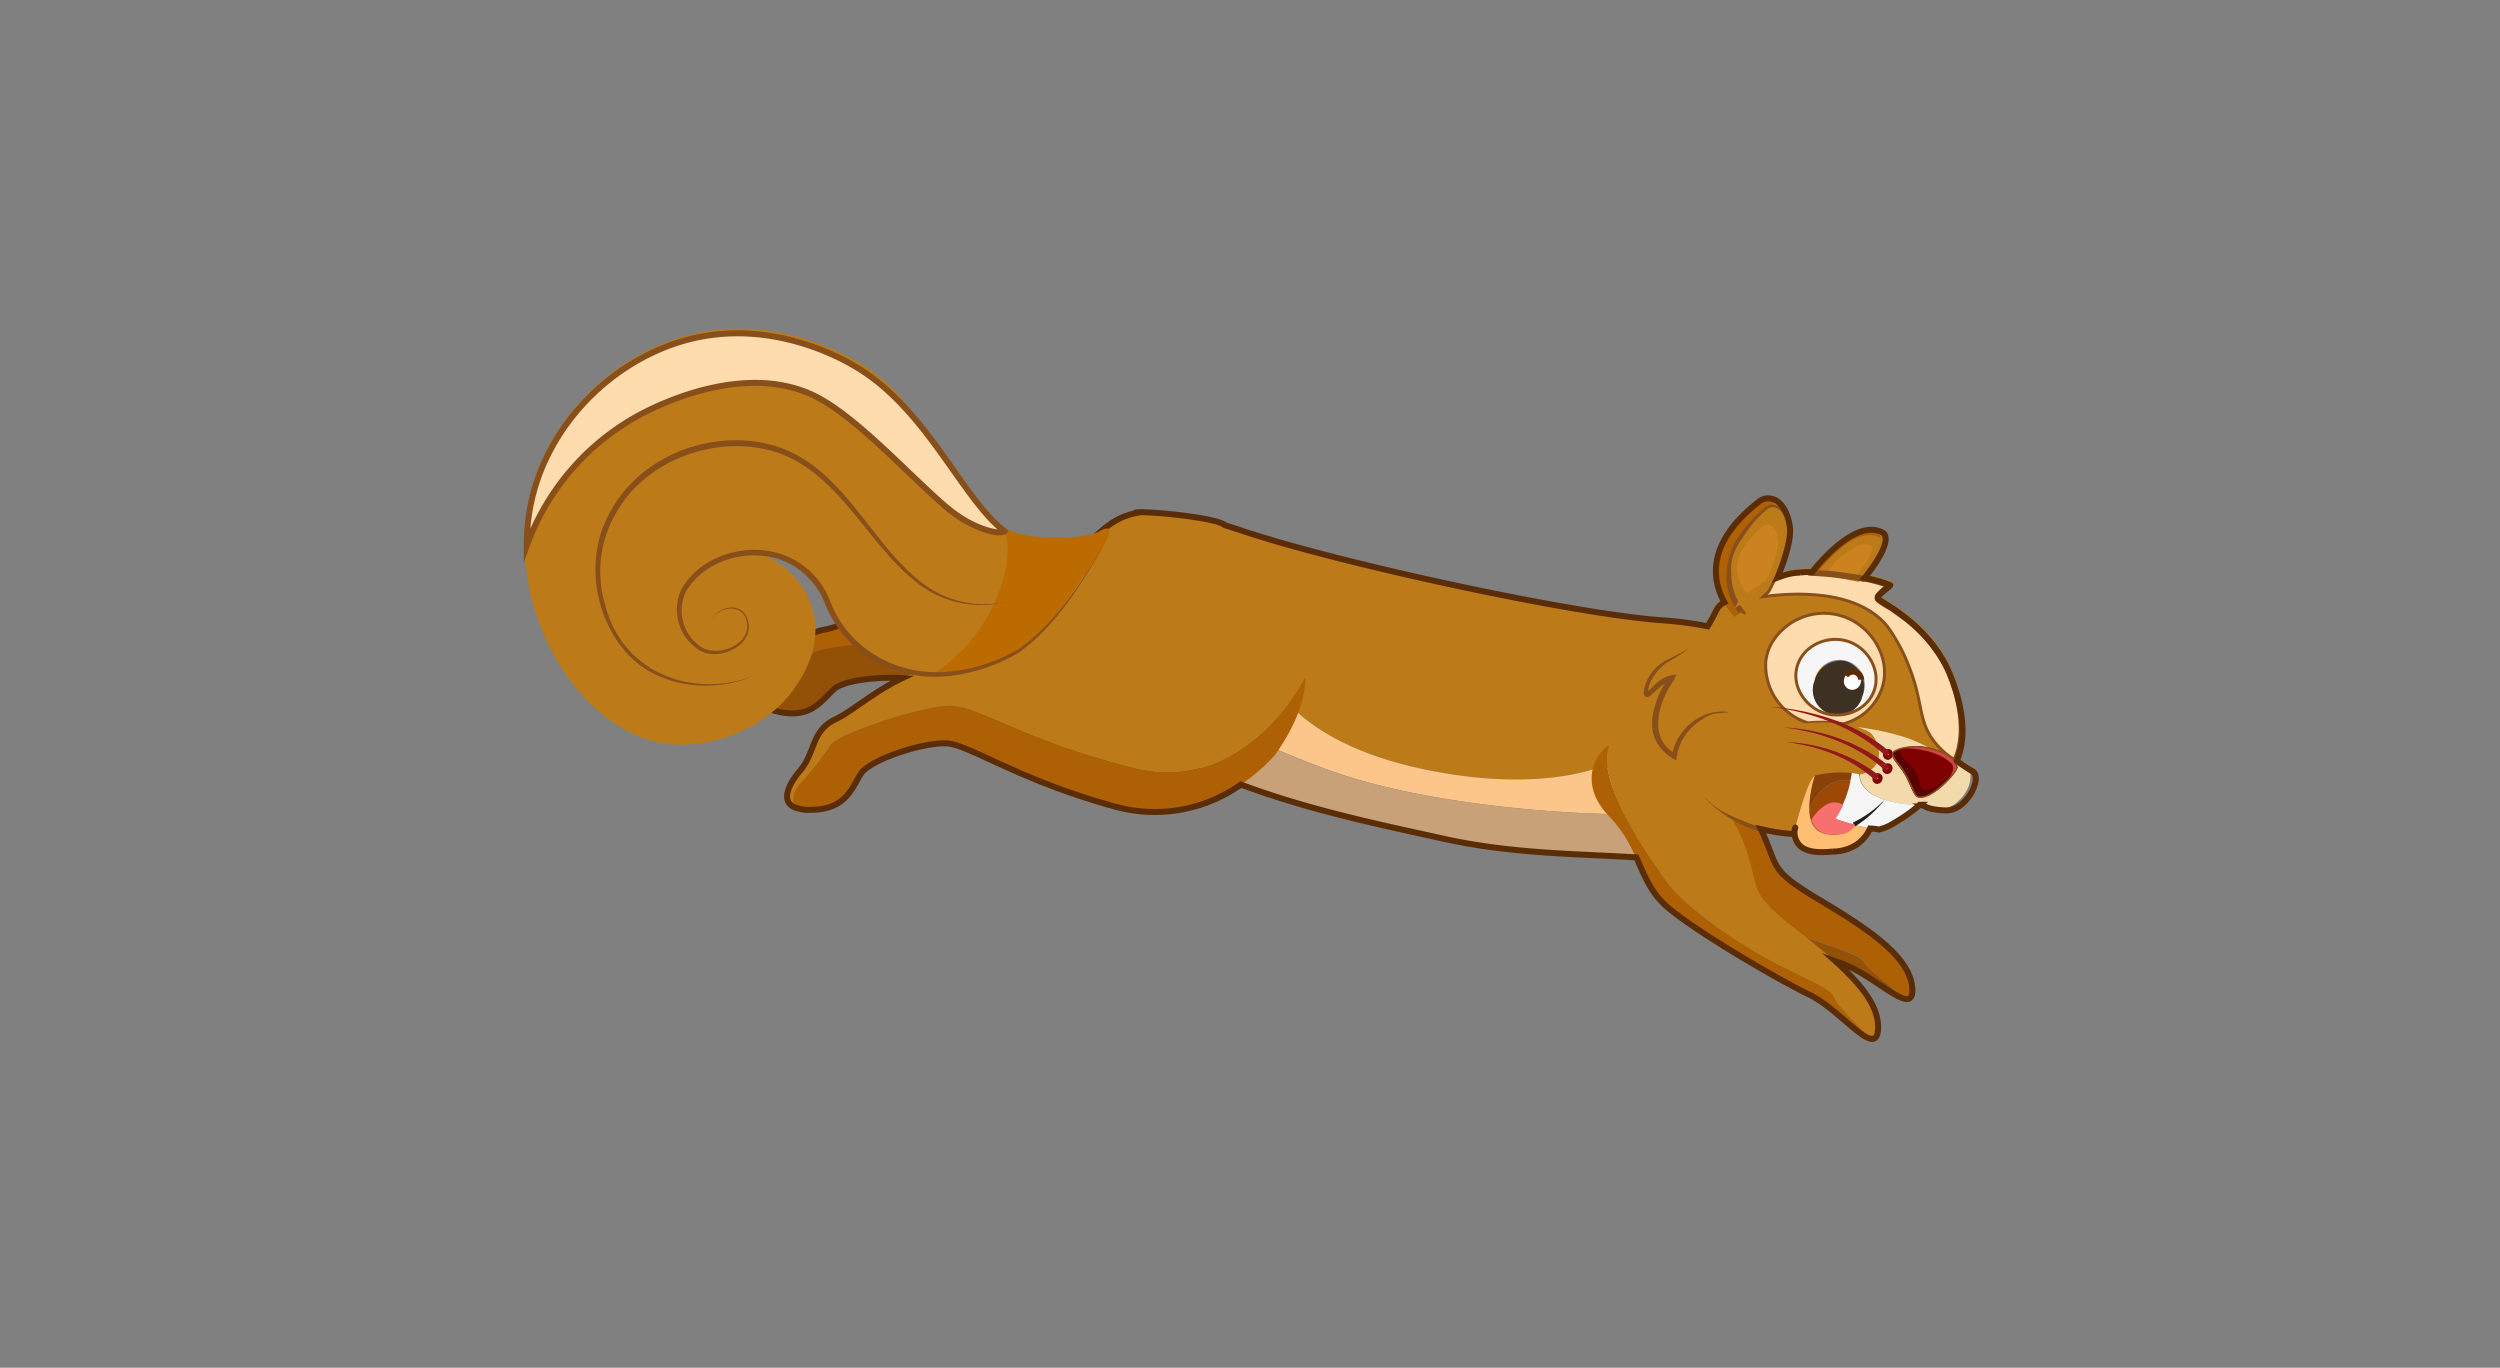<svg id="Layer_1" data-name="Layer 1" xmlns="http://www.w3.org/2000/svg" width="417.18" height="228.24" viewBox="0 0 417.18 228.24">
  <rect x="0" y="0" width="417.18" height="228.24" fill="#808080" stroke="none"/>
  <defs>
    <style>
      .cls-1 {
        fill: #ad6004;
      }

      .cls-2 {
        fill: #935007;
      }

      .cls-3, .cls-7 {
        fill: #bc7b18;
      }

      .cls-4 {
        fill: #fcc589;
      }

      .cls-5 {
        fill: #c8a179;
      }

      .cls-6 {
        fill: #ffbe72;
      }

      .cls-26, .cls-7 {
        stroke: #bc7b18;
      }

      .cls-11, .cls-21, .cls-23, .cls-24, .cls-26, .cls-28, .cls-32, .cls-33, .cls-35, .cls-7, .cls-8 {
        stroke-miterlimit: 10;
      }

      .cls-11, .cls-21, .cls-23, .cls-27, .cls-28, .cls-32, .cls-33, .cls-8 {
        fill: none;
      }

      .cls-11, .cls-8 {
        stroke: #231f20;
      }

      .cls-9 {
        fill: #f3d9ab;
      }

      .cls-10 {
        fill: #f3daac;
      }

      .cls-11, .cls-32 {
        stroke-width: 0.25px;
      }

      .cls-12 {
        fill: #f6f6f6;
      }

      .cls-13 {
        fill: #3d3123;
      }

      .cls-14 {
        fill: #fff;
      }

      .cls-15 {
        fill: #231f20;
      }

      .cls-16 {
        fill: #af6104;
      }

      .cls-17 {
        fill: #894f1a;
      }

      .cls-18 {
        fill: #874207;
      }

      .cls-19 {
        fill: #9e4808;
      }

      .cls-20 {
        fill: #f76f6f;
      }

      .cls-21 {
        stroke: #800001;
      }

      .cls-22, .cls-24, .cls-35 {
        fill: #fedcae;
      }

      .cls-23, .cls-24, .cls-28, .cls-32, .cls-35 {
        stroke: #894f1a;
      }

      .cls-23, .cls-24 {
        stroke-width: 0.5px;
      }

      .cls-25 {
        fill: #911919;
      }

      .cls-26 {
        fill: #cc821f;
      }

      .cls-29 {
        fill: #7f0000;
      }

      .cls-30 {
        fill: #ce4545;
      }

      .cls-31 {
        fill: #590000;
      }

      .cls-33 {
        stroke: #5b2d07;
      }

      .cls-34 {
        fill: #bc6b00;
      }
    </style>
  </defs>
  <g>
    <path class="cls-1" d="M268.74,123.48c-1.75,6.06,8.77,17.62,12.25,21.4s13.51,9.24,21.13,11.82,8.43,2.86,9.13,4.12,5.7,5,6.82,5.87c.71,0,1.08-.51.95-1.92-.49-5.42-7.89-10.09-16.09-15s-6.07-5.16-9.5-12.14-12.14-13.84-12.14-13.84c-2.84-1.52-8.61-2-11.6-.83A4,4,0,0,0,268.74,123.48Z"/>
    <path class="cls-1" d="M127,117.52a4,4,0,0,1,1.81-3.36,55.77,55.77,0,0,0,6.83-5.15c1.49-1.41,16.32-2.38,20.83-1.21s10.4,8.79,27.14,17.94S215,118.33,215,118.33c4.82-17.41-30.14-28-34.89-25.27-5.69,3.26-11.32,13.08-19.83,9.16s-18.32,2.08-22.82,2.87-4.68,4.47-7.93,6.77C127.05,113.64,125.12,115.93,127,117.52Z"/>
    <path class="cls-2" d="M270.15,135.26c6.16,4.93,6,10.43,11.76,14.05s19.42,9.45,25.14,11.4c4.23,1.43,9,5.92,11,6-1.12-.85-6.18-4.75-6.82-5.87s-1.51-1.53-9.13-4.12-17.66-8-21.13-11.82-14-15.34-12.25-21.4C266.21,125.41,264.65,130.86,270.15,135.26Z"/>
    <path class="cls-2" d="M127,117.52a6.52,6.52,0,0,0,2.65,1.18c5.59,1.4,7.4-1.71,9.54-3.69s11.9-2.5,15.42-1.18,10.29,9.26,24.49,17.41,27.81-1.76,27.81-1.76c4.66-3.95,7.19-7.69,8.15-11.15,0,0-14.71,16.56-31.45,7.41S160.94,109,156.44,107.8s-19.34-.2-20.83,1.21a55.77,55.77,0,0,1-6.83,5.15A4,4,0,0,0,127,117.52Z"/>
    <path class="cls-3" d="M179,111.59c11.33-1.27,34,3.11,34,3.11s4.57,9.37,24.33,13.61,30.09-.47,30.09-.47,6.48,2.49,11.18,2.39,10.77-5.62,9.52-1.93a6.1,6.1,0,0,0-.26,1.1h0c.22.31,22.05-15.66,22.05-15.66a25.38,25.38,0,0,0-7.9-3.16h0a60.42,60.42,0,0,0-24.65-7c-14.54-1-53.53-9.39-70.14-14.95s-20.25-3.21-25,1.51C178.47,93.73,174,102.4,179,111.59Z"/>
    <path class="cls-4" d="M179,111.59a23.23,23.23,0,0,0,2.74,3.94l.41-.23c5.91-3.34,24,7.83,40.83,13.63s41.37,7.1,49.33,6.91,15.51-6.44,15.51-6.44a6.1,6.1,0,0,1,.26-1.1c1.25-3.69-4.83,1.84-9.52,1.93s-11.18-2.39-11.18-2.39-10.33,4.7-30.09.47S213,114.7,213,114.7,190.32,110.32,179,111.59Z"/>
    <path class="cls-5" d="M181.73,115.53a32.06,32.06,0,0,0,5.07,4.72C202.48,132.16,226.16,136.71,241,140s29.74,2.24,38.91,3.83c4.65.81,6.75-2.48,8.48-6.56.32.43.66.86,1,1.29,0,0-2.15-5.4-1.62-9.15h0s-7.55,6.25-15.51,6.44-32.48-1.11-49.33-6.91-34.92-17-40.83-13.63Z"/>
    <path class="cls-3" d="M268.57,124.33c-2.5,5.8,6.5,18.58,9.48,22.76s12.26,10.85,19.49,14.36,8,3.89,8.55,5.23c.49,1.19,5,5.69,6,6.67.7.12,1.13-.37,1.18-1.79.2-5.43-6.57-11-14.08-16.9s-5.39-5.88-7.92-13.24S281,126.19,281,126.19c-2.63-1.88-8.3-3-11.41-2.28A3.88,3.88,0,0,0,268.57,124.33Z"/>
    <path class="cls-1" d="M268.49,136.19c5.5,5.66,4.69,11.11,9.92,15.41S296.5,163.4,301.94,166c4,2,8.19,7,10.18,7.31-1-1-5.54-5.48-6-6.67-.54-1.34-1.31-1.71-8.55-5.23S281,151.28,278.05,147.09s-12-17-9.48-22.76C265.82,125.93,263.59,131.14,268.49,136.19Z"/>
    <g>
      <path class="cls-6" d="M323.65,131.31c-.9.91-2,1.88-3.29,3-2.08,0-9.9-.56-10-5.2h0c4.06-1,3.3-4.41,2.21-6.12l-.12-.18a2.34,2.34,0,0,0-.92-.91c-.52-.23-1.05-.43-1.58-.61a44.16,44.16,0,0,1,8.13,1.76c-.32.6-.62,1.43-.24,1.93C318.49,125.81,323.68,128.17,323.65,131.31Z"/>
      <path class="cls-3" d="M302.23,95.68c.25-.29,7.27-9.56,12-6.63,1.73,1.85-3.73,8.14-3.73,8.14Z"/>
      <path class="cls-7" d="M326.46,127a11.49,11.49,0,0,0-1.95-.37,18,18,0,0,0-6-3.41l-.54-.19h0a42.43,42.43,0,0,0-8.06-1.73h0a17.55,17.55,0,0,0-2.65-.62,9.21,9.21,0,0,0,6.48-5.73c1.79-5.08-1.58-10.71-6.57-12.23s-10.92,1.32-12.25,6.52c-1.24,4.89,2.1,9.84,6.65,11.31q-.93.09-1.83.24l-.24,0a37.82,37.82,0,0,0-9.28,2.86l-.1,0c-.59-1.66-1.2-3.31-1.8-4.89-7.52-.2-8.87,7.06-8.91,7.37-6.77-3.81-.63-12.74-.31-13-1.82.12-3.78,2.9-4.21,2.79s-.12-3.27,3.18-5.51a14.61,14.61,0,0,0,3.33-2h0a19.93,19.93,0,0,0,5.19-7,3.19,3.19,0,0,1,1.17-1c1.36-.81,3.86-1.73,8.28-3.88l.37-.17a15.56,15.56,0,0,1,5.83-1,42.5,42.5,0,0,1,8.71.94,20.74,20.74,0,0,1,4.5,1.26c0,.27-2.36,1.71-2.05,2.24s8.75,4.25,12.15,13C327.11,117.11,328.38,122.55,326.46,127Z"/>
      <path class="cls-6" d="M312,138.26a6.65,6.65,0,0,1-2.29,2.72,7.45,7.45,0,0,1-3.91,1.13c-1.83.15-4.61.37-5.85-1.38a3.29,3.29,0,0,1-.57-1.7h-.09c.54-2.15,2.49-9.58,3.7-9.8-.12.38-.26.84-.4,1.35-.83,3.11-1.52,8.09,2.37,8.56a6.24,6.24,0,0,0,2.82-.19,3,3,0,0,0,1.18-.72h0a5.51,5.51,0,0,0,.45-.57C309.69,137.72,311.43,138.15,312,138.26Z"/>
      <line class="cls-8" x1="281.38" y1="108.57" x2="281.38" y2="108.57"/>
      <path class="cls-9" d="M323.75,131.93a8.44,8.44,0,0,0-1.59.8,8.32,8.32,0,0,0-1.8,1.62c-2.08,0-9.9-.56-10-5.2h0c4.06-1,3.3-4.41,2.21-6.12l-.12-.18a2.34,2.34,0,0,0-.92-.91c-.52-.23-1.05-.43-1.58-.61a44.16,44.16,0,0,1,8.13,1.76,26.17,26.17,0,0,1,3.3,1.42c1.59.81,1.74,1.08,3.22,1.81,2.44,1.2,3.26,1.08,3.4,1.69C328.29,129.19,325.61,131.16,323.75,131.93Z"/>
      <path class="cls-10" d="M320.74,134.41a2.57,2.57,0,0,1-.5,0c1.32-1.18,2.4-2.16,3.31-3.08,0,.09,0,.19,0,.29a2.88,2.88,0,0,1-.07.36h0a22.25,22.25,0,0,0,2.7-2,12.24,12.24,0,0,0,1.74-2,1.26,1.26,0,0,1,.54.35,1.83,1.83,0,0,1,.34,1.33,4.7,4.7,0,0,1-.3,1.57,6.15,6.15,0,0,1-1.73,2.45,5.22,5.22,0,0,1-2.94,1.42A5,5,0,0,1,320.74,134.41Z"/>
      <path class="cls-11" d="M312.17,138.27a.3.3,0,0,1,0,.08"/>
      <path class="cls-12" d="M320.27,134.33l-.45.4a27.14,27.14,0,0,1-4,2.75,7.48,7.48,0,0,1-2.4,1c-.49-.08-1-.17-1.54-.28s-2.33-.52-2.6-.6c-1.19-.31-2.29-.66-3.29-1a17.75,17.75,0,0,0,2.11-4.46,17.13,17.13,0,0,0,.69-3.23s0-.05,0-.08a10.5,10.5,0,0,1,1.38.26l.08,0h0a.34.34,0,0,0,0,.1C310.37,133.78,318.19,134.31,320.27,134.33Z"/>
      <path class="cls-12" d="M308.27,107h0l-.21-.06A6.29,6.29,0,1,0,304.5,119a4,4,0,0,0,.59.16,6.59,6.59,0,0,0,7.66-3.92C314,111.82,311.66,108,308.27,107Zm-5.48,6.67a4.22,4.22,0,1,1,8,2.43,4.19,4.19,0,1,1-8-2.43Z"/>
      <path class="cls-13" d="M308.16,110.4a4.45,4.45,0,0,0-5.37,3.26,4.19,4.19,0,1,0,8,2.43A4.46,4.46,0,0,0,308.16,110.4Zm.53,4.56a1.46,1.46,0,0,1-.9-1.75,1.4,1.4,0,1,1,2.67.81A1.46,1.46,0,0,1,308.69,115Z"/>
      <path class="cls-14" d="M310.46,114a1.4,1.4,0,1,1-2.67-.81,1.4,1.4,0,1,1,2.67.81Z"/>
      <path class="cls-15" d="M309.21,137.26a18.71,18.71,0,0,0,5.34-3.87,19.38,19.38,0,0,1-5,4.53l-.37-.66Z"/>
      <path class="cls-3" d="M289.5,103c.07-.11-9.43-8.87,4.19-19.32,2.3-1.45,4.43.79,4.91,4.23s-2.94,10.78-3.54,11.46Z"/>
      <path class="cls-16" d="M295.74,84.22c-10.62,8.14-7.2,15.26-5.21,18l-1.11.73c.07-.12-9.43-8.87,4.19-19.33a2.41,2.41,0,0,1,3,.18A2.58,2.58,0,0,0,295.74,84.22Z"/>
      <path class="cls-17" d="M294.81,139.08a21.47,21.47,0,0,1-10.72-6.33A21,21,0,0,0,295,138.1l-.22,1Z"/>
      <g>
        <path class="cls-18" d="M308.79,130.23c-4.17-.53-6.19,3.2-6.87,4.75a19,19,0,0,1,1-5.74,18.9,18.9,0,0,1,6.11-.45C309,129.24,308.89,129.72,308.79,130.23Z"/>
        <path class="cls-19" d="M309.5,137.67a2.93,2.93,0,0,1-1.62,1.34,6.37,6.37,0,0,1-2.86.21c-2.16-.24-2.95-1.85-3.08-3.79,0-.15,0-.3,0-.45.68-1.55,2.7-5.28,6.87-4.75l-.12.57c-.1.43-.22.88-.36,1.33a18.05,18.05,0,0,1-2.14,4.5C307.19,137,308.3,137.35,309.5,137.67Z"/>
        <path class="cls-20" d="M309.58,137.63A2.93,2.93,0,0,1,308,139a6.49,6.49,0,0,1-2.86.22,3.15,3.15,0,0,1-2.85-2.43h0s2.42-4.18,5.3-2.48a18.16,18.16,0,0,1-1.3,2.32C307.27,137,308.38,137.31,309.58,137.63Z"/>
      </g>
      <ellipse class="cls-21" cx="315.03" cy="125.87" rx="0.42" ry="0.33" transform="translate(113.6 398.84) rotate(-75.35)"/>
      <ellipse class="cls-21" cx="314.97" cy="128.27" rx="0.42" ry="0.33" transform="translate(59.55 352.82) rotate(-63.48)"/>
      <ellipse class="cls-21" cx="313.31" cy="129.91" rx="0.42" ry="0.33" transform="translate(57.17 352.25) rotate(-63.48)"/>
      <path class="cls-22" d="M326.28,126.73l-.09,0a12.36,12.36,0,0,1-3.58-3.36c-2.42-3.46-1.54-6.31-4-12.34a29,29,0,0,0-3.55-6.52c-5.45-6.61-17.1-5.4-20.68-4.9l.93-.87.51-1,.49-1a9.12,9.12,0,0,1,1.17-.52,10,10,0,0,1,4.39-.52h0a5.61,5.61,0,0,0,.72,0c.8,0,1.69.11,2.68.22.76.08,1.55.17,2.36.29s1.81.29,2.65.45,1.47.26,2.26.46,1.65.44,2.38.68a15.65,15.65,0,0,0-1.47,1.4,1.05,1.05,0,0,0-.22.44,1.09,1.09,0,0,0,0,.27c.05.51,1.91,1.52,2.38,1.79,0,0,.67.49,2,1.44a24.59,24.59,0,0,1,7.7,9.31s0,.09.07.19C326.93,116.83,328.19,122.27,326.28,126.73Z"/>
      <path class="cls-23" d="M326.13,126.69l-.09,0a12.36,12.36,0,0,1-3.58-3.36c-2.42-3.46-1.54-6.31-4-12.34a28.58,28.58,0,0,0-3.55-6.52c-5.45-6.6-17.1-5.4-20.67-4.9l.92-.87q.25-.48.51-1l.49-1a9.12,9.12,0,0,1,1.17-.52,10,10,0,0,1,4.39-.52h0a5.61,5.61,0,0,0,.72,0c.8,0,1.69.11,2.68.22.76.08,1.55.17,2.36.29s1.81.29,2.65.45,1.47.26,2.26.46,1.65.44,2.38.68a15.65,15.65,0,0,0-1.47,1.4,1.05,1.05,0,0,0-.22.44,1.14,1.14,0,0,0,0,.28c0,.5,1.91,1.51,2.38,1.78,0,0,.67.49,2,1.44a24.59,24.59,0,0,1,7.7,9.31s0,.09.07.19C326.78,116.8,328.05,122.23,326.13,126.69Z"/>
      <path class="cls-17" d="M288.38,118.89a8.73,8.73,0,0,0-8.65,8c-2.73-1.39-4.36-3.83-4-7a14.39,14.39,0,0,1,3-7.11l.34.84c-1.19.08-2.49,1.45-3.42,2.26a1.41,1.41,0,0,1-.83.44c-.41,0-.57-.58-.55-.75a7.14,7.14,0,0,1,3.61-5.31c1-.49,2.09-1,3.09-1.58a4.74,4.74,0,0,0,.93-.66,5.26,5.26,0,0,1-.86.77c-.91.65-2,1.31-2.92,1.81-1.62,1.11-3.13,3.27-3.1,5-.06,0-.13,0-.16-.07s-.12,0-.08,0c.49-.38.91-.88,1.4-1.3a5.29,5.29,0,0,1,2.83-1.57l.74-.09-.41.93c-2.53,3.53-4.47,9.68.25,12.28l-.63.31c.84-4.39,4.84-7.86,9.39-7.3Z"/>
      <path class="cls-17" d="M290.33,102.08a.5.5,0,0,0,0,.5l-.15-.2c-3.25-4.18-2.46-10.16.82-14.06a24.82,24.82,0,0,1,3.52-3.65c2.21-1.61,3.83,1.19,4,3.15a4.66,4.66,0,0,1-.1,2,51.85,51.85,0,0,1-2.61,7.42,50.62,50.62,0,0,0,2.37-7.47,5.79,5.79,0,0,0-.52-3.73c-.53-1.19-1.78-1.89-2.83-1a18,18,0,0,0-5.53,8,9.76,9.76,0,0,0,1.7,8.78c.2.24.39.49.21.8l-.86-.51Z"/>
      <path class="cls-16" d="M313.89,89.83c-3.94-2.49-9.64,4.42-11.09,6.27l-.6-.11c.24-.29,7-9.54,11.42-6.7A1.15,1.15,0,0,1,313.89,89.83Z"/>
      <path class="cls-24" d="M307.27,102.77l-.44-.12a10.12,10.12,0,0,0-11.37,5,1.47,1.47,0,0,0-.1.22,6.5,6.5,0,0,0-.27.66c-.09.24-.16.49-.23.74s-.1.46-.14.69-.05.31-.07.46l0,.23a10.05,10.05,0,0,0,6.81,9.9l.22.08h0a23.32,23.32,0,0,1,5.77.15h0l.05,0,.1,0A9.2,9.2,0,0,0,314,115C315.78,110,312.35,104.31,307.27,102.77Zm-7.41,8.57c.87-3.43,4.76-5.32,8.15-4.42l.21.06c3.41,1,5.73,4.84,4.52,8.26-1.09,3.08-4.58,4.57-7.65,3.92a4,4,0,0,1-.59-.16h-.06C301.32,118,299,114.64,299.86,111.34Z"/>
      <path class="cls-3" d="M310.43,129.25h0l-.07,0A10.35,10.35,0,0,0,309,129h0a18.52,18.52,0,0,0-6,.39c-1.22.22-3.16,7.66-3.71,9.81l-.6-.06a28,28,0,0,1-4-.6l-.1,0c.17-.38-9.16-2.85-10.08-5.88,0-.12-4.8-1.23-4.61-5.73.17-4,5.34-9.15,7.51-7.56.85-.38,7.49,2.25,12.2,1.51l.24,0c.64-.1,1.29-.18,2-.23h0a23.5,23.5,0,0,1,5.73.2h0a16.27,16.27,0,0,1,4.25,1.29,2.15,2.15,0,0,1,.83.8l.12.18C313.74,124.78,314.49,128.22,310.43,129.25Z"/>
      <g>
        <path class="cls-25" d="M314.87,126.33c-5.35-5-12.57-7.59-19.78-8.42a41.53,41.53,0,0,1,10.75,2.15,29.68,29.68,0,0,1,9.45,5.34s0,0,0,0l-.45.89Z"/>
        <path class="cls-25" d="M314.77,128.76c-4.64-4.38-10.9-6.63-17.17-7.37a31.6,31.6,0,0,1,15.81,5.07,22.1,22.1,0,0,1,1.8,1.39s0,0,0,0l-.45.89Z"/>
        <path class="cls-25" d="M313.06,130.35c-4.06-3.85-9.52-5.85-15-6.51a27,27,0,0,1,14.75,5l.72.58s-.45.89-.45.9Z"/>
      </g>
      <path class="cls-26" d="M304.12,95.47c.18-.2,5.16-6.78,8.55-4.7,1.23,1.31-2.65,5.78-2.65,5.78Z"/>
      <path class="cls-27" d="M303.9,95.42c.18-.21,5.16-6.79,8.55-4.71,1.23,1.31-2.65,5.78-2.65,5.78Z"/>
      <path class="cls-28" d="M301.79,95.57a64.06,64.06,0,0,1,9.42,1.05"/>
      <path class="cls-26" d="M291.39,99.65c.05-.07-6-5.66,2.68-12.34,1.47-.92,2.82.51,3.13,2.7s-1.87,6.89-2.26,7.33Z"/>
      <path class="cls-27" d="M291.28,99.94c.05-.07-6-5.66,2.68-12.34,1.47-.92,2.83.51,3.14,2.7s-1.88,6.89-2.26,7.33Z"/>
      <g>
        <path class="cls-29" d="M320,133c-.63-.26-1-1.53-1.81-3.18-1-1.9-2-2.6-2.38-3.66-.45-1.23,3.53-2.19,6.84-1.19,3.14,1,4.32,2.41,3.76,3.57S322.06,133.72,320,133Z"/>
        <path class="cls-30" d="M325.68,127.44c-2.07-2-5.61-2.63-8.4-2.58a10.29,10.29,0,0,1,5.35.12c3.14,1,4.32,2.41,3.76,3.57a9.67,9.67,0,0,1-1,1.07C326,128.59,326.1,127.91,325.68,127.44Z"/>
        <path class="cls-31" d="M317.3,124.86c-1,1.07,1.5,2.5,2.3,3.87.62,1,.58,2.73,1.49,3.07,1.35.35,3.19-1.48,5.06-2.85-1,1.48-4.28,4.7-6.17,4.06-.63-.26-1-1.53-1.81-3.18-1-1.9-2-2.6-2.38-3.66C315.59,125.64,316.24,125.15,317.3,124.86Z"/>
        <path class="cls-32" d="M315.92,125.56c-.17.19-.15.32-.12.4a6.42,6.42,0,0,0,.91,1.41,12.76,12.76,0,0,1,1.57,2.4c.27.53.49,1,.69,1.45.39.9.71,1.6,1.06,1.75l.08,0h0c2,.54,5.77-3.45,6.31-4.56a1.13,1.13,0,0,0,0-1c-.4-.91-1.77-1.77-3.78-2.38l-.34-.1C319.47,124.21,316.58,124.83,315.92,125.56Z"/>
      </g>
    </g>
    <path class="cls-3" d="M132.5,134.67a4,4,0,0,1,.89-3.7,55.63,55.63,0,0,0,5.3-6.73c1.08-1.74,15.18-6.46,19.83-6.47s12.3,5.86,30.82,10.44S217.86,113,217.86,113c.23-18.06-36.27-19.41-40.17-15.56-4.67,4.6-7.61,15.53-16.84,13.91s-17.19,6.67-21.34,8.59-3.39,5.51-5.95,8.56C131.58,130.9,130.3,133.61,132.5,134.67Z"/>
    <path class="cls-1" d="M132.5,134.67a6.63,6.63,0,0,0,2.87.47c5.75-.07,6.72-3.54,8.27-6s10.88-5.45,14.62-5.06,12.31,6.33,28.12,10.6,26.44-8.78,26.44-8.78c3.5-5,5-9.27,5-12.86,0,0-10,19.76-28.52,15.17s-26.17-10.44-30.82-10.44-18.75,4.73-19.83,6.47a55.63,55.63,0,0,1-5.3,6.73A4,4,0,0,0,132.5,134.67Z"/>
    <path class="cls-33" d="M129.56,111.86c-2.51,1.78-4.44,4.07-2.59,5.66a6.52,6.52,0,0,0,2.65,1.18c5.59,1.4,7.4-1.71,9.54-3.69,1.54-1.45,7.13-2.11,11.42-1.85-4.7,2.22-8.58,5.67-11.07,6.82-4.15,1.92-3.39,5.51-5.95,8.56-2,2.36-3.26,5.06-1.06,6.13a6.63,6.63,0,0,0,2.87.47c5.75-.07,6.72-3.54,8.27-6s10.88-5.45,14.62-5.06,12.31,6.33,28.12,10.6a24.82,24.82,0,0,0,20.69-3.76c12,4.49,24.7,7,34,9.08,11.53,2.54,23.07,2.49,32,3.08,1.39,3.11,2.39,6,5.44,8.52,5.24,4.31,18.09,11.8,23.53,14.44,4,2,8.19,7,10.18,7.31.7.12,1.13-.37,1.18-1.79.13-3.64-2.87-7.34-7.13-11.17l.88.32c4.23,1.43,9,5.92,11,6,.71,0,1.08-.51.95-1.92-.49-5.42-7.89-10.09-16.09-15-7.9-4.76-6.21-5.14-9.17-11.44l.75.18v0l.1,0a28,28,0,0,0,4,.6l.6.06c.35-1.37.41-1.51.07-.17h.09a3.29,3.29,0,0,0,.57,1.7c1.24,1.75,4,1.53,5.85,1.38a7.45,7.45,0,0,0,3.91-1.13,6.65,6.65,0,0,0,2.29-2.72,8.52,8.52,0,0,1,1.44.18,7.48,7.48,0,0,0,2.4-1,27.14,27.14,0,0,0,4-2.75l.42-.38h.08l-.08.07a2.57,2.57,0,0,0,.5,0l.37.2h0a5,5,0,0,0,1.52.47,9.16,9.16,0,0,0,1.82.18c3.61.34,6.6-5.83,4.43-6.61-.21-.08-2.57-1.69-2.44-1.65,1.92-4.46.65-9.9-1-14.06-3.4-8.73-11.84-12.44-12.15-13s2.05-2,2.05-2.24a19.2,19.2,0,0,0-4.29-1.21c1.35-1.67,4.57-6,3.18-7.47-4.48-2.75-10.93,5.23-11.93,6.48h-.17c-.62,0-1.23,0-1.84.09a9.77,9.77,0,0,0-3,.57l-.16.07a6.45,6.45,0,0,0-.62.21c1.12-2.63,2.38-6.38,2.07-8.55-.34-2.42-1.49-4.23-2.94-4.6a2.43,2.43,0,0,0-2.05.34c-9.38,7.21-7.79,13.6-5.92,16.92a3.15,3.15,0,0,0-1.16,1c-.32.52-.8,1.64-1.64,3a60.51,60.51,0,0,0-7.58-1c-14.54-1-53.53-9.39-70.14-14.95-1-.33-1.95-.64-2.86-.92h0c-1.27-1.39-15.76-2.63-14.88-2-3.12.63-5.1,2.3-7.31,4.48a17.32,17.32,0,0,0-2.53,3.26c-5.51,3.56-11,12.62-19.28,8.83-8.51-3.92-18.32,2.08-22.82,2.87S132.81,109.56,129.56,111.86Zm178.45.88a1.46,1.46,0,0,1,1.57-.62,1.44,1.44,0,0,1,1,1.29,1.45,1.45,0,0,0-1-1.29,1.48,1.48,0,0,0-1.57.62Z"/>
    <g>
      <path class="cls-3" d="M166.34,87.23l1.39,1c.73,1.72,2,4.46.77,12a24.8,24.8,0,0,1-.62,2.77,26.47,26.47,0,0,1-3.07,6.77c-.21.36-.44.72-.66,1.09-2.62.87-4.33,1.83-8.75,1.88A16.79,16.79,0,0,1,139.7,103c-1.78-3.68-3.38-7.1-7.33-9.24a14.79,14.79,0,0,0-1.53-.71,15.86,15.86,0,0,0-4.49-1c.88.34,7.34,2.93,9.23,9.57,1.76,6.16-1.7,11.3-2.8,12.93-4.69,7-14.06,10.52-21.49,9.56-12.94-1.67-23.78-17.51-23.75-33.62a33.78,33.78,0,0,1,.61-6.41c2.74-14.19,14.73-25.54,28-28.46,13.95-3.06,25.63,4,27.18,4.89,11.82,7.09,12.86,18.61,19.92,23.93A36.74,36.74,0,0,0,166.34,87.23Z"/>
      <path class="cls-34" d="M181.25,95.72c-2.52,2.77-5,8.41-9.85,12.16-6,4.69-12.8,4.64-16,4.82a28.27,28.27,0,0,0,11.36-14.07c1.64-4.5,1.78-8.44.55-10.63,4.5,2.58,14.29,1.78,16.06.73C188.28,85.79,181.25,95.72,181.25,95.72Z"/>
      <path class="cls-35" d="M167.61,88.64c-.47.63-4.92-.06-9.45-3.82-5.86-4.88-14.87-15-22-18.65-11.63-5.89-26.1,1.36-28.69,2.67A40.59,40.59,0,0,0,87.9,91.05a34.43,34.43,0,0,1,.57-6.39C91.13,70.5,103,59.23,116.13,56.36c13.8-3,25.39,4.06,26.93,5C154.8,68.48,160.59,83.29,167.61,88.64Z"/>
      <path class="cls-17" d="M126.26,112.58c-7.27,3.32-17,2.24-22.21-4.23-5.17-6.31-6.32-15.83-2.18-23,5.2-9.71,17.93-14.22,28.24-10.69,10.55,3.76,14.87,15.25,23,22A17.12,17.12,0,0,0,168,100.41a17.2,17.2,0,0,1-15.18-3.33c-8.26-6.58-12.6-17.79-23-21.53-9.86-3.27-22.09,1-27.14,10.27A19.42,19.42,0,0,0,101,101c2.91,11.36,14.76,15.82,25.23,11.6Z"/>
      <path class="cls-17" d="M184,91.32c-3.68,6.46-7.82,13.05-13.9,17.52-6.49,3.77-14.7,5.6-21.85,2.59a19.16,19.16,0,0,1-10.54-10.59,12.6,12.6,0,0,0-4.25-5.69c-5.75-4.45-15.35-2.67-19,3.59a7.31,7.31,0,0,0,2.73,9.34c3,1.64,8.48-.77,7.36-4.6-.77-2.81-4.46-2.27-5.78-.16,1.34-2.3,5.11-2.88,6,.07,1.34,4.18-4.57,7-7.9,5.21a8,8,0,0,1-3.19-10.23c3.9-6.85,14.1-8.73,20.34-4a13.26,13.26,0,0,1,4.58,6.13,18.18,18.18,0,0,0,10,10.13c6.88,2.95,14.9,1.35,21.24-2.21C176,104.1,180.19,97.62,184,91.32Z"/>
    </g>
  </g>
</svg>
